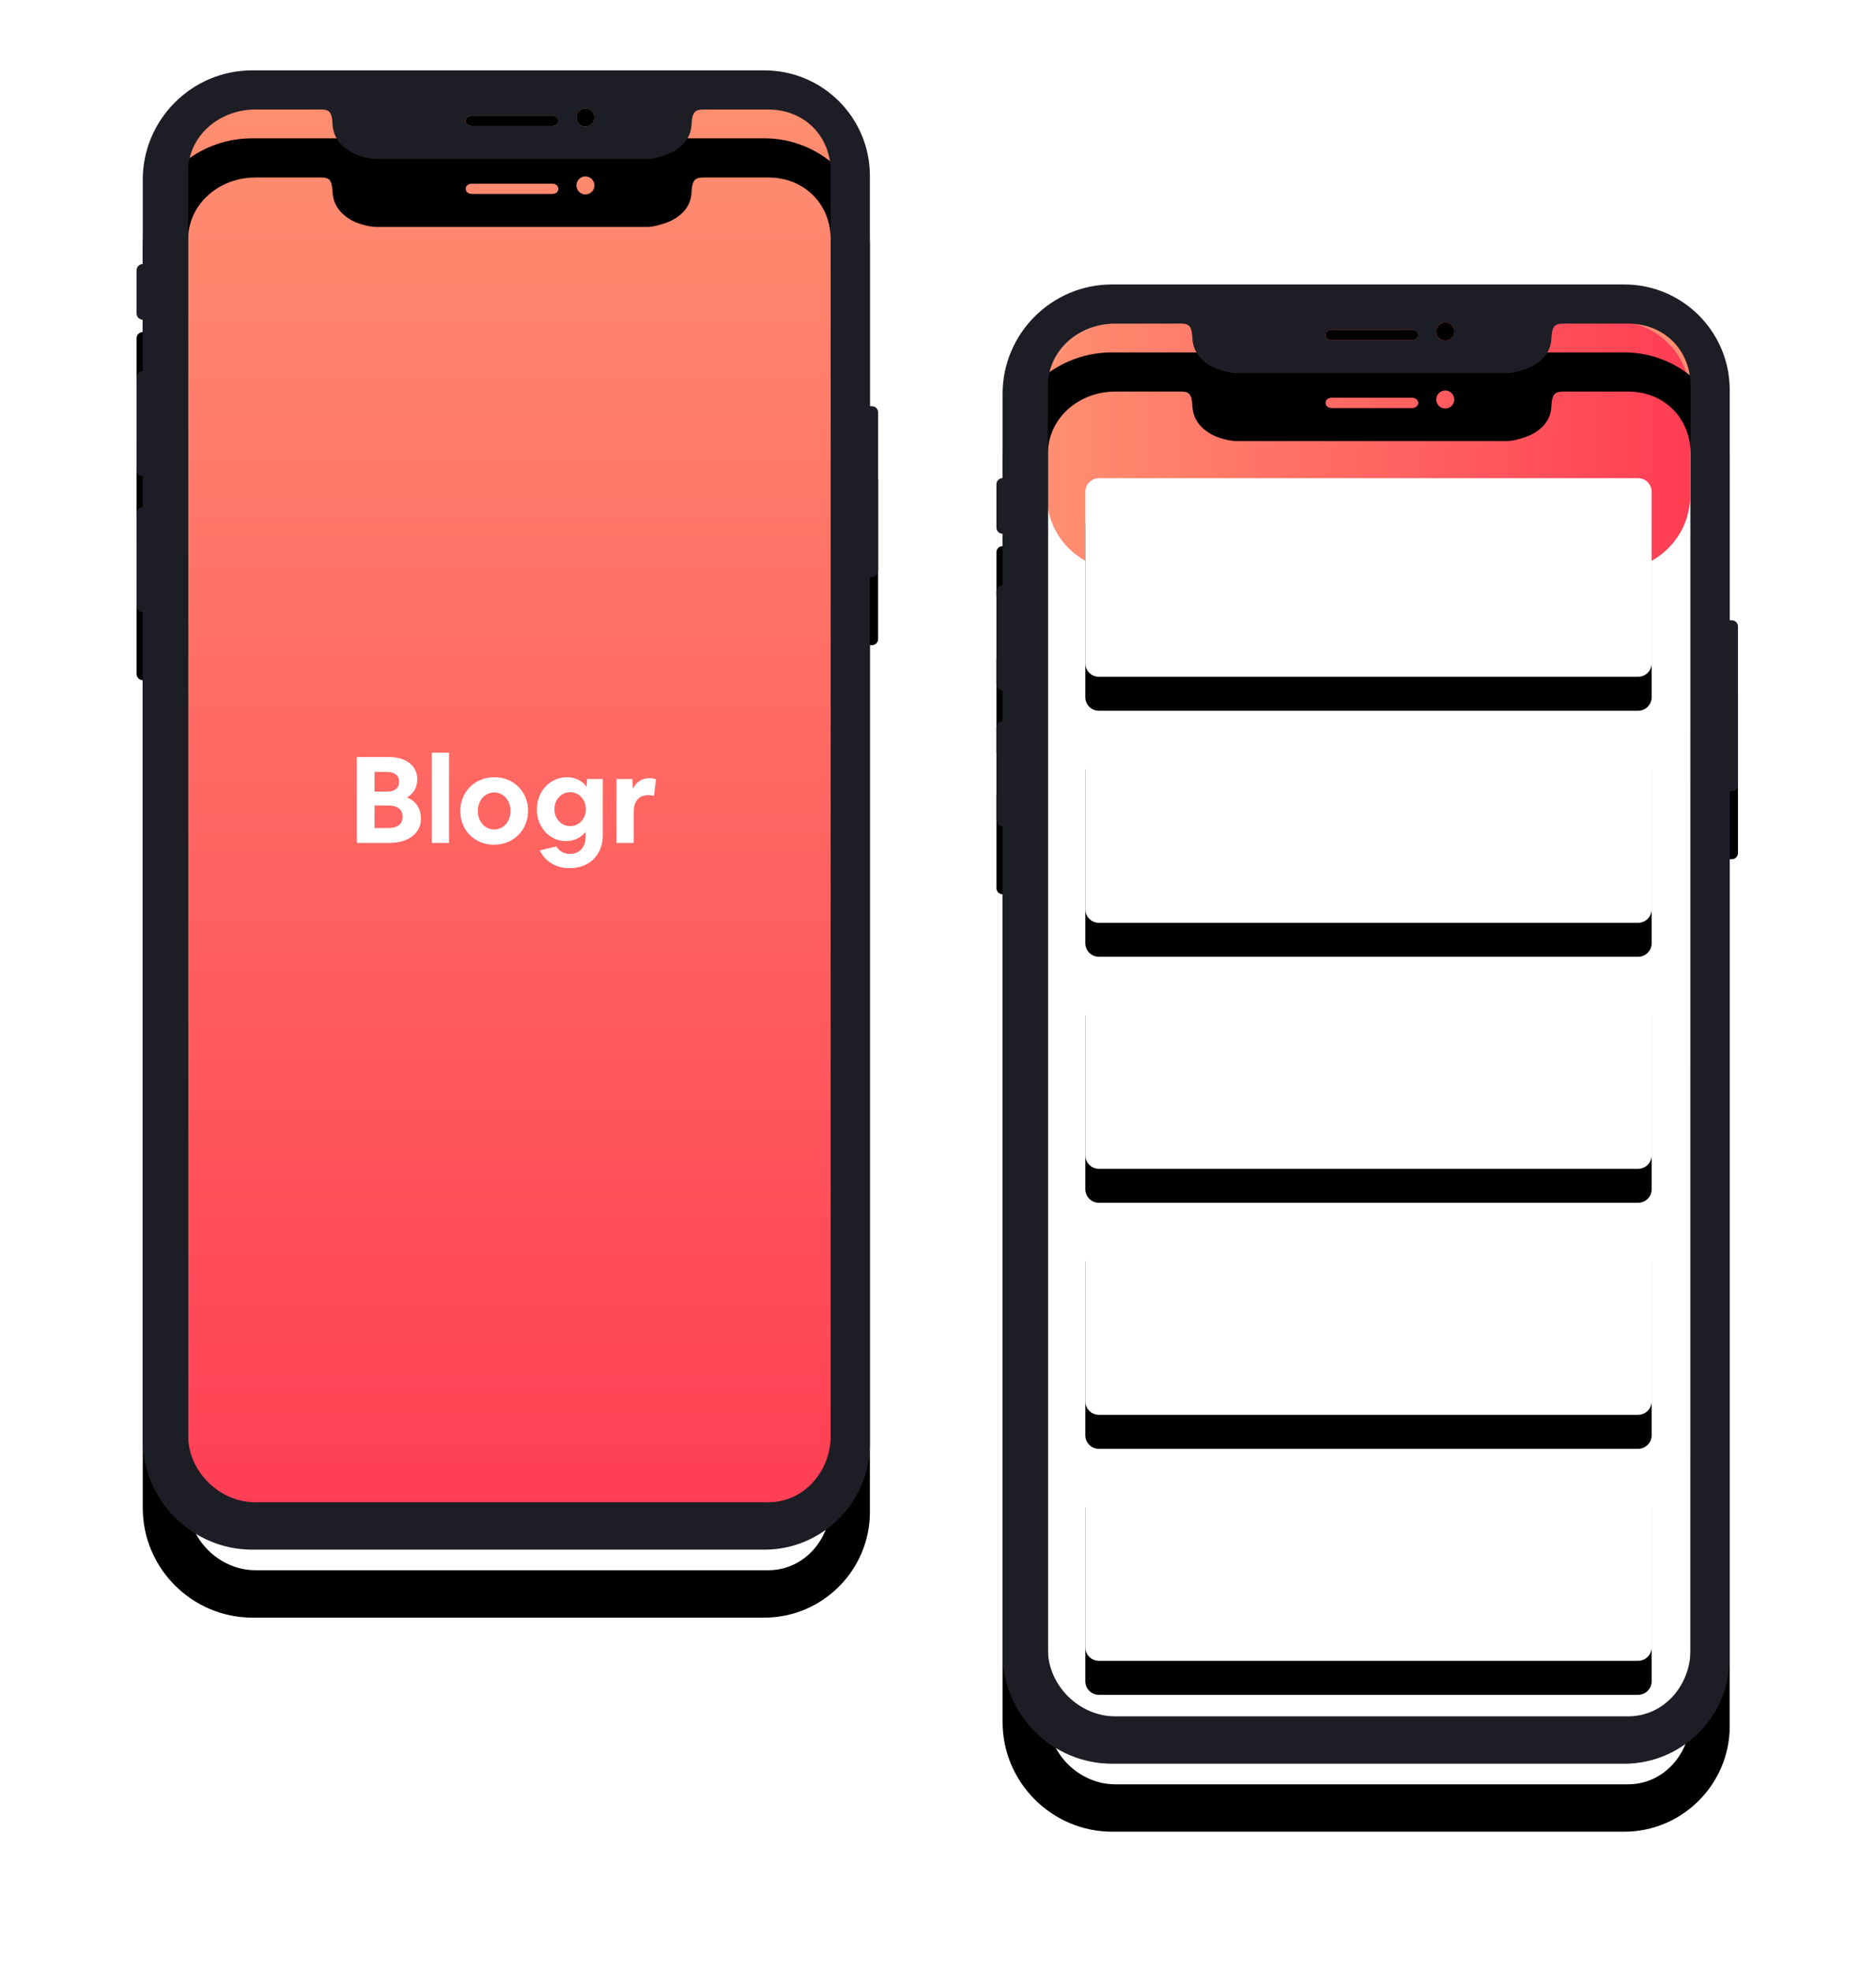 <svg width="552" height="580" viewBox="0 0 552 580" fill="none" xmlns="http://www.w3.org/2000/svg">
<path d="M230 25.5H70C57.85 25.5 48 35.35 48 47.5V426.5C48 438.65 57.85 448.5 70 448.5H230C242.15 448.5 252 438.65 252 426.5V47.5C252 35.35 242.15 25.5 230 25.5Z" fill="url(#paint0_linear_5_91)"/>
<path d="M105 248.06V222.782H114.316C116.05 222.782 117.548 223.049 118.812 223.582C120.076 224.117 121.051 224.876 121.737 225.862C122.423 226.846 122.767 228.003 122.767 229.332C122.767 230.542 122.501 231.605 121.972 232.519C121.442 233.433 120.666 234.179 119.732 234.673C121.032 235.171 122.044 235.96 122.766 237.04C123.488 238.12 123.849 239.396 123.849 240.868C123.849 242.339 123.464 243.608 122.694 244.677C121.924 245.745 120.84 246.576 119.444 247.169C118.048 247.762 116.399 248.059 114.497 248.059L105 248.06ZM110.2 227.16V232.964H113.739C114.919 232.964 115.827 232.721 116.465 232.234C117.103 231.747 117.422 231.029 117.422 230.08C117.422 229.13 117.102 228.407 116.465 227.908C115.827 227.41 114.918 227.161 113.739 227.161H110.199L110.2 227.16ZM110.2 243.68H114.244C115.592 243.68 116.634 243.395 117.368 242.826C118.102 242.256 118.469 241.437 118.469 240.369C118.469 239.301 118.102 238.482 117.368 237.913C116.633 237.343 115.592 237.058 114.244 237.058H110.2V243.68ZM127.063 248.06V221.5H132.119V248.06H127.063ZM145.335 248.593C143.915 248.593 142.603 248.344 141.399 247.846C140.224 247.367 139.156 246.659 138.257 245.763C137.36 244.863 136.654 243.791 136.181 242.612C135.687 241.402 135.441 240.084 135.441 238.66C135.441 237.236 135.693 235.925 136.199 234.726C136.691 233.548 137.408 232.478 138.311 231.576C139.219 230.67 140.3 229.956 141.489 229.475C142.705 228.976 144.035 228.727 145.479 228.727C146.899 228.727 148.212 228.977 149.415 229.475C150.59 229.954 151.658 230.662 152.557 231.558C153.451 232.453 154.157 233.519 154.633 234.691C155.127 235.889 155.373 237.201 155.373 238.625C155.373 240.049 155.121 241.366 154.615 242.576C154.127 243.761 153.409 244.838 152.503 245.745C151.595 246.65 150.514 247.364 149.325 247.845C148.109 248.344 146.779 248.593 145.335 248.593ZM145.407 244.107C146.322 244.107 147.14 243.87 147.863 243.395C148.585 242.921 149.156 242.274 149.578 241.455C149.999 240.636 150.21 239.705 150.21 238.66C150.21 237.616 149.999 236.684 149.578 235.865C149.156 235.047 148.585 234.4 147.863 233.925C147.14 233.45 146.322 233.213 145.407 233.213C144.492 233.213 143.674 233.45 142.952 233.925C142.229 234.4 141.658 235.047 141.236 235.865C140.816 236.685 140.604 237.615 140.604 238.66C140.604 239.705 140.815 240.636 141.236 241.455C141.658 242.274 142.229 242.921 142.952 243.395C143.674 243.87 144.492 244.107 145.407 244.107ZM166.531 247.525C165.368 247.533 164.216 247.291 163.155 246.813C162.121 246.348 161.193 245.675 160.429 244.837C159.646 243.975 159.034 242.972 158.623 241.882C158.19 240.755 157.973 239.538 157.973 238.233C157.973 236.88 158.196 235.628 158.641 234.477C159.064 233.361 159.702 232.339 160.519 231.469C161.317 230.62 162.274 229.937 163.336 229.457C164.406 228.971 165.568 228.727 166.82 228.727C168.048 228.727 169.155 228.971 170.142 229.457C171.128 229.942 171.973 230.671 172.598 231.575L172.706 229.261H177.364V245.816C177.364 247.264 177.13 248.581 176.66 249.768C176.215 250.918 175.532 251.962 174.656 252.83C173.774 253.694 172.723 254.367 171.569 254.806C170.377 255.269 169.059 255.5 167.615 255.5C166.195 255.5 164.918 255.28 163.787 254.841C162.692 254.425 161.687 253.802 160.826 253.008C159.99 252.234 159.315 251.302 158.84 250.266L163.679 249.092C164.095 249.764 164.672 250.32 165.358 250.712C166.044 251.103 166.82 251.299 167.687 251.299C168.626 251.299 169.438 251.091 170.124 250.676C170.813 250.257 171.37 249.652 171.731 248.931C172.116 248.184 172.309 247.311 172.309 246.315V244.784C171.655 245.641 170.807 246.33 169.835 246.795C168.836 247.282 167.735 247.525 166.531 247.525ZM167.759 243.11C168.649 243.11 169.439 242.89 170.124 242.452C170.814 242.008 171.38 241.396 171.767 240.672C172.177 239.924 172.381 239.076 172.381 238.126C172.381 237.176 172.177 236.328 171.767 235.581C171.38 234.857 170.814 234.245 170.124 233.801C169.438 233.361 168.65 233.141 167.759 233.141C166.869 233.141 166.08 233.361 165.394 233.801C164.704 234.245 164.138 234.857 163.751 235.581C163.341 236.328 163.137 237.177 163.137 238.126C163.137 239.076 163.342 239.924 163.751 240.672C164.161 241.419 164.708 242.012 165.394 242.452C166.08 242.891 166.868 243.11 167.759 243.11ZM181.409 248.06V229.26H186.067L186.247 232.108C186.729 231.112 187.379 230.346 188.197 229.812C189.016 229.278 189.979 229.011 191.087 229.011C191.423 229.011 191.76 229.041 192.097 229.1C192.434 229.16 192.735 229.237 193 229.331L192.458 234.245C192.195 234.15 191.923 234.085 191.646 234.049C191.364 234.013 191.081 233.995 190.797 233.995C189.401 233.995 188.33 234.417 187.584 235.259C186.837 236.102 186.464 237.294 186.464 238.837V248.058H181.409V248.06Z" fill="white"/>
<g filter="url(#filter0_d_5_91)">
<path d="M244.442 422.394C244.442 432.981 236.627 442.102 226.044 442.102H75.126C64.542 442.102 55.34 432.981 55.34 422.394V50.559C55.34 39.972 64.542 32.232 75.126 32.232H92.573C96.262 32.232 97.624 31.81 97.848 36.487C97.964 38.917 98.855 40.805 100.283 42.368C101.709 43.902 103.673 45.162 105.929 45.869C107.46 46.349 109.165 46.783 110.79 46.783H190.541C192.167 46.783 193.871 46.249 195.402 45.77C197.66 45.063 199.622 43.883 201.049 42.378C202.477 40.843 203.368 39.034 203.483 36.605C203.706 31.929 205.07 32.232 208.759 32.232H226.044C236.627 32.232 244.442 39.972 244.442 50.559V422.394ZM138.847 34.05H162.484C163.488 34.05 164.303 34.672 164.303 35.565C164.303 36.458 163.488 37.081 162.484 37.081H138.847C137.842 37.081 137.029 36.458 137.029 35.565C137.029 34.672 137.842 34.05 138.847 34.05ZM174.91 34.572C174.91 35.276 174.63 35.95 174.133 36.448C173.635 36.946 172.961 37.225 172.257 37.225C171.553 37.225 170.879 36.946 170.381 36.448C169.884 35.95 169.604 35.276 169.604 34.572C169.604 33.868 169.884 33.194 170.381 32.696C170.879 32.199 171.553 31.919 172.257 31.919C172.961 31.919 173.635 32.199 174.133 32.696C174.63 33.194 174.91 33.868 174.91 34.572ZM255.958 119.54V51.754C255.958 34.61 242.065 20.712 224.926 20.712H74.148C56.471 20.712 42.006 35.182 42.006 52.867V77.706C41.524 77.706 41.061 77.897 40.72 78.239C40.379 78.579 40.187 79.042 40.187 79.524V92.257C40.187 92.74 40.379 93.202 40.72 93.544C41.061 93.885 41.523 94.077 42.006 94.077V109.234C41.523 109.234 41.061 109.426 40.72 109.767C40.379 110.109 40.187 110.572 40.187 111.054V138.338C40.188 138.82 40.379 139.282 40.72 139.623C41.062 139.964 41.524 140.156 42.006 140.156V149.251C41.524 149.251 41.062 149.443 40.72 149.784C40.379 150.125 40.188 150.587 40.187 151.069V178.354C40.187 178.837 40.379 179.299 40.72 179.641C41.061 179.982 41.523 180.174 42.006 180.174V423.79C42.006 441.53 56.515 456.047 74.249 456.047H224.926C241.993 456.047 255.958 442.077 255.958 425.004V169.864H256.563C256.802 169.864 257.039 169.817 257.259 169.726C257.48 169.635 257.681 169.501 257.85 169.332C258.019 169.163 258.153 168.962 258.244 168.741C258.336 168.521 258.383 168.284 258.383 168.045V121.36C258.383 120.355 257.569 119.54 256.563 119.54H255.958Z" fill="black"/>
</g>
<path d="M244.442 422.394C244.442 432.981 236.627 442.102 226.044 442.102H75.126C64.542 442.102 55.34 432.981 55.34 422.394V50.559C55.34 39.972 64.542 32.232 75.126 32.232H92.573C96.262 32.232 97.624 31.81 97.848 36.487C97.964 38.917 98.855 40.805 100.283 42.368C101.709 43.902 103.673 45.162 105.929 45.869C107.46 46.349 109.165 46.783 110.79 46.783H190.541C192.167 46.783 193.871 46.249 195.402 45.77C197.66 45.063 199.622 43.883 201.049 42.378C202.477 40.843 203.368 39.034 203.483 36.605C203.706 31.929 205.07 32.232 208.759 32.232H226.044C236.627 32.232 244.442 39.972 244.442 50.559V422.394ZM138.847 34.05H162.484C163.488 34.05 164.303 34.672 164.303 35.565C164.303 36.458 163.488 37.081 162.484 37.081H138.847C137.842 37.081 137.029 36.458 137.029 35.565C137.029 34.672 137.842 34.05 138.847 34.05ZM174.91 34.572C174.91 35.276 174.63 35.95 174.133 36.448C173.635 36.946 172.961 37.225 172.257 37.225C171.553 37.225 170.879 36.946 170.381 36.448C169.884 35.95 169.604 35.276 169.604 34.572C169.604 33.868 169.884 33.194 170.381 32.696C170.879 32.199 171.553 31.919 172.257 31.919C172.961 31.919 173.635 32.199 174.133 32.696C174.63 33.194 174.91 33.868 174.91 34.572ZM255.958 119.54V51.754C255.958 34.61 242.065 20.712 224.926 20.712H74.148C56.471 20.712 42.006 35.182 42.006 52.867V77.706C41.524 77.706 41.061 77.897 40.72 78.239C40.379 78.579 40.187 79.042 40.187 79.524V92.257C40.187 92.74 40.379 93.202 40.72 93.544C41.061 93.885 41.523 94.077 42.006 94.077V109.234C41.523 109.234 41.061 109.426 40.72 109.767C40.379 110.109 40.187 110.572 40.187 111.054V138.338C40.188 138.82 40.379 139.282 40.72 139.623C41.062 139.964 41.524 140.156 42.006 140.156V149.251C41.524 149.251 41.062 149.443 40.72 149.784C40.379 150.125 40.188 150.587 40.187 151.069V178.354C40.187 178.837 40.379 179.299 40.72 179.641C41.061 179.982 41.523 180.174 42.006 180.174V423.79C42.006 441.53 56.515 456.047 74.249 456.047H224.926C241.993 456.047 255.958 442.077 255.958 425.004V169.864H256.563C256.802 169.864 257.039 169.817 257.259 169.726C257.48 169.635 257.681 169.501 257.85 169.332C258.019 169.163 258.153 168.962 258.244 168.741C258.336 168.521 258.383 168.284 258.383 168.045V121.36C258.383 120.355 257.569 119.54 256.563 119.54H255.958Z" fill="#1D1D25"/>
<path fill-rule="evenodd" clip-rule="evenodd" d="M162.484 34.05H138.847C137.842 34.05 137.028 34.674 137.028 35.567C137.028 36.459 137.842 37.082 138.848 37.082H162.484C163.489 37.082 164.304 36.459 164.304 35.567C164.304 34.674 163.489 34.05 162.484 34.05ZM172.258 31.92C171.554 31.92 170.88 32.2 170.382 32.698C169.885 33.196 169.606 33.87 169.606 34.574C169.606 35.278 169.886 35.952 170.384 36.45C170.882 36.947 171.556 37.226 172.26 37.226C172.964 37.226 173.638 36.946 174.136 36.448C174.633 35.951 174.912 35.276 174.912 34.572C174.912 33.868 174.632 33.194 174.134 32.696C173.637 32.199 172.962 31.92 172.258 31.92Z" fill="black"/>
<path d="M483 88.5H323C310.85 88.5 301 98.35 301 110.5V489.5C301 501.65 310.85 511.5 323 511.5H483C495.15 511.5 505 501.65 505 489.5V110.5C505 98.35 495.15 88.5 483 88.5Z" fill="url(#paint1_linear_5_91)"/>
<path d="M475.335 94.5H330C317.85 94.5 308 104.35 308 116.5V486.821C308 498.971 317.85 508.821 330 508.821H475.335C487.485 508.821 497.335 498.971 497.335 486.821V116.5C497.335 104.35 487.485 94.5 475.335 94.5Z" fill="white"/>
<path d="M475.335 94.5H330C317.85 94.5 308 104.35 308 116.5V145.769C308 157.919 317.85 167.769 330 167.769H475.335C487.485 167.769 497.335 157.919 497.335 145.769V116.5C497.335 104.35 487.485 94.5 475.335 94.5Z" fill="url(#paint2_linear_5_91)"/>
<g filter="url(#filter1_d_5_91)">
<path d="M481.992 140.73H323.343C321.134 140.73 319.343 142.521 319.343 144.73V195.171C319.343 197.38 321.134 199.171 323.343 199.171H481.992C484.201 199.171 485.992 197.38 485.992 195.171V144.73C485.992 142.521 484.201 140.73 481.992 140.73Z" fill="black"/>
</g>
<path d="M481.992 140.73H323.343C321.134 140.73 319.343 142.521 319.343 144.73V195.171C319.343 197.38 321.134 199.171 323.343 199.171H481.992C484.201 199.171 485.992 197.38 485.992 195.171V144.73C485.992 142.521 484.201 140.73 481.992 140.73Z" fill="white"/>
<g filter="url(#filter2_d_5_91)">
<path d="M481.992 213.127H323.343C321.134 213.127 319.343 214.918 319.343 217.127V267.568C319.343 269.777 321.134 271.568 323.343 271.568H481.992C484.201 271.568 485.992 269.777 485.992 267.568V217.127C485.992 214.918 484.201 213.127 481.992 213.127Z" fill="black"/>
</g>
<path d="M481.992 213.127H323.343C321.134 213.127 319.343 214.918 319.343 217.127V267.568C319.343 269.777 321.134 271.568 323.343 271.568H481.992C484.201 271.568 485.992 269.777 485.992 267.568V217.127C485.992 214.918 484.201 213.127 481.992 213.127Z" fill="white"/>
<g filter="url(#filter3_d_5_91)">
<path d="M481.992 285.524H323.343C321.134 285.524 319.343 287.315 319.343 289.524V339.965C319.343 342.174 321.134 343.965 323.343 343.965H481.992C484.201 343.965 485.992 342.174 485.992 339.965V289.524C485.992 287.315 484.201 285.524 481.992 285.524Z" fill="black"/>
</g>
<path d="M481.992 285.524H323.343C321.134 285.524 319.343 287.315 319.343 289.524V339.965C319.343 342.174 321.134 343.965 323.343 343.965H481.992C484.201 343.965 485.992 342.174 485.992 339.965V289.524C485.992 287.315 484.201 285.524 481.992 285.524Z" fill="white"/>
<g filter="url(#filter4_d_5_91)">
<path d="M481.992 357.922H323.343C321.134 357.922 319.343 359.713 319.343 361.922V412.363C319.343 414.572 321.134 416.363 323.343 416.363H481.992C484.201 416.363 485.992 414.572 485.992 412.363V361.922C485.992 359.713 484.201 357.922 481.992 357.922Z" fill="black"/>
</g>
<path d="M481.992 357.922H323.343C321.134 357.922 319.343 359.713 319.343 361.922V412.363C319.343 414.572 321.134 416.363 323.343 416.363H481.992C484.201 416.363 485.992 414.572 485.992 412.363V361.922C485.992 359.713 484.201 357.922 481.992 357.922Z" fill="white"/>
<g filter="url(#filter5_d_5_91)">
<path d="M481.992 430.319H323.343C321.134 430.319 319.343 432.11 319.343 434.319V484.76C319.343 486.969 321.134 488.76 323.343 488.76H481.992C484.201 488.76 485.992 486.969 485.992 484.76V434.319C485.992 432.11 484.201 430.319 481.992 430.319Z" fill="black"/>
</g>
<path d="M481.992 430.319H323.343C321.134 430.319 319.343 432.11 319.343 434.319V484.76C319.343 486.969 321.134 488.76 323.343 488.76H481.992C484.201 488.76 485.992 486.969 485.992 484.76V434.319C485.992 432.11 484.201 430.319 481.992 430.319Z" fill="white"/>
<path d="M358 311.06V285.782H367.316C369.05 285.782 370.548 286.049 371.812 286.582C373.076 287.117 374.051 287.876 374.737 288.862C375.423 289.846 375.767 291.003 375.767 292.332C375.767 293.542 375.501 294.605 374.972 295.519C374.442 296.433 373.666 297.179 372.732 297.673C374.032 298.171 375.044 298.96 375.766 300.04C376.488 301.12 376.849 302.396 376.849 303.868C376.849 305.339 376.464 306.608 375.694 307.677C374.924 308.745 373.84 309.576 372.444 310.169C371.048 310.762 369.399 311.059 367.497 311.059L358 311.06ZM363.2 290.16V295.964H366.739C367.919 295.964 368.827 295.721 369.465 295.234C370.103 294.747 370.422 294.029 370.422 293.08C370.422 292.13 370.102 291.407 369.465 290.908C368.827 290.41 367.918 290.161 366.739 290.161H363.199L363.2 290.16ZM363.2 306.68H367.244C368.592 306.68 369.634 306.395 370.368 305.826C371.102 305.256 371.469 304.437 371.469 303.369C371.469 302.301 371.102 301.482 370.368 300.913C369.633 300.343 368.592 300.058 367.244 300.058H363.2V306.68ZM380.063 311.06V284.5H385.119V311.06H380.063ZM398.335 311.593C396.915 311.593 395.603 311.344 394.399 310.846C393.224 310.367 392.156 309.659 391.257 308.763C390.36 307.863 389.654 306.791 389.181 305.612C388.687 304.402 388.441 303.084 388.441 301.66C388.441 300.236 388.693 298.925 389.199 297.726C389.691 296.548 390.408 295.478 391.311 294.576C392.219 293.67 393.3 292.956 394.489 292.475C395.705 291.976 397.035 291.727 398.479 291.727C399.899 291.727 401.212 291.977 402.415 292.475C403.59 292.954 404.658 293.662 405.557 294.558C406.451 295.453 407.157 296.519 407.633 297.691C408.127 298.889 408.373 300.201 408.373 301.625C408.373 303.049 408.121 304.366 407.615 305.576C407.127 306.761 406.409 307.838 405.503 308.745C404.595 309.65 403.514 310.364 402.325 310.845C401.109 311.344 399.779 311.593 398.335 311.593ZM398.407 307.107C399.322 307.107 400.14 306.87 400.863 306.395C401.585 305.921 402.156 305.274 402.578 304.455C402.999 303.636 403.21 302.705 403.21 301.66C403.21 300.616 402.999 299.684 402.578 298.865C402.156 298.047 401.585 297.4 400.863 296.925C400.14 296.45 399.322 296.213 398.407 296.213C397.492 296.213 396.674 296.45 395.952 296.925C395.229 297.4 394.658 298.047 394.236 298.865C393.816 299.685 393.604 300.615 393.604 301.66C393.604 302.705 393.815 303.636 394.236 304.455C394.658 305.274 395.229 305.921 395.952 306.395C396.674 306.87 397.492 307.107 398.407 307.107ZM419.531 310.525C418.368 310.533 417.216 310.291 416.155 309.813C415.121 309.348 414.193 308.675 413.429 307.837C412.646 306.975 412.034 305.972 411.623 304.882C411.19 303.755 410.973 302.538 410.973 301.233C410.973 299.88 411.196 298.628 411.641 297.477C412.064 296.361 412.702 295.339 413.519 294.469C414.317 293.62 415.274 292.937 416.336 292.457C417.406 291.971 418.568 291.727 419.82 291.727C421.048 291.727 422.155 291.971 423.142 292.457C424.128 292.942 424.973 293.671 425.598 294.575L425.706 292.261H430.364V308.816C430.364 310.264 430.13 311.581 429.66 312.768C429.215 313.918 428.532 314.962 427.656 315.83C426.774 316.694 425.723 317.367 424.569 317.806C423.377 318.269 422.059 318.5 420.615 318.5C419.195 318.5 417.918 318.28 416.787 317.841C415.692 317.425 414.687 316.802 413.826 316.008C412.99 315.234 412.315 314.302 411.84 313.266L416.679 312.092C417.095 312.764 417.672 313.32 418.358 313.712C419.044 314.103 419.82 314.299 420.687 314.299C421.626 314.299 422.438 314.091 423.124 313.676C423.813 313.257 424.37 312.652 424.731 311.931C425.116 311.184 425.309 310.311 425.309 309.315V307.784C424.655 308.641 423.807 309.33 422.835 309.795C421.836 310.282 420.735 310.525 419.531 310.525ZM420.759 306.11C421.649 306.11 422.439 305.89 423.124 305.452C423.814 305.008 424.38 304.396 424.767 303.672C425.177 302.924 425.381 302.076 425.381 301.126C425.381 300.176 425.177 299.328 424.767 298.581C424.38 297.857 423.814 297.245 423.124 296.801C422.438 296.361 421.65 296.141 420.759 296.141C419.869 296.141 419.08 296.361 418.394 296.801C417.704 297.245 417.138 297.857 416.751 298.581C416.341 299.328 416.137 300.177 416.137 301.126C416.137 302.076 416.342 302.924 416.751 303.672C417.161 304.419 417.708 305.012 418.394 305.452C419.08 305.891 419.868 306.11 420.759 306.11ZM434.409 311.06V292.26H439.067L439.247 295.108C439.729 294.112 440.379 293.346 441.197 292.812C442.016 292.278 442.979 292.011 444.087 292.011C444.423 292.011 444.76 292.041 445.097 292.1C445.434 292.16 445.735 292.237 446 292.331L445.458 297.245C445.195 297.15 444.923 297.085 444.646 297.049C444.364 297.013 444.081 296.995 443.797 296.995C442.401 296.995 441.33 297.417 440.584 298.259C439.837 299.102 439.464 300.294 439.464 301.837V311.058H434.409V311.06Z" fill="white"/>
<g filter="url(#filter6_d_5_91)">
<path d="M497.442 485.394C497.442 495.981 489.627 505.102 479.044 505.102H328.126C317.542 505.102 308.34 495.981 308.34 485.394V113.559C308.34 102.972 317.542 95.232 328.126 95.232H345.573C349.262 95.232 350.624 94.81 350.848 99.487C350.964 101.917 351.855 103.805 353.283 105.368C354.709 106.902 356.673 108.162 358.929 108.869C360.46 109.349 362.165 109.783 363.79 109.783H443.541C445.167 109.783 446.871 109.249 448.402 108.77C450.66 108.063 452.622 106.883 454.049 105.378C455.477 103.843 456.368 102.034 456.483 99.605C456.706 94.929 458.07 95.232 461.759 95.232H479.044C489.627 95.232 497.442 102.972 497.442 113.559V485.394ZM391.847 97.05H415.484C416.488 97.05 417.303 97.672 417.303 98.565C417.303 99.458 416.488 100.081 415.484 100.081H391.847C390.842 100.081 390.029 99.458 390.029 98.565C390.029 97.672 390.842 97.05 391.847 97.05ZM427.91 97.572C427.91 98.276 427.63 98.951 427.133 99.448C426.635 99.945 425.961 100.225 425.257 100.225C424.553 100.225 423.879 99.945 423.381 99.448C422.884 98.951 422.604 98.276 422.604 97.572C422.604 96.868 422.884 96.194 423.381 95.696C423.879 95.198 424.553 94.919 425.257 94.919C425.961 94.919 426.635 95.198 427.133 95.696C427.63 96.194 427.91 96.868 427.91 97.572ZM508.958 182.54V114.754C508.958 97.61 495.065 83.712 477.926 83.712H327.148C309.471 83.712 295.006 98.182 295.006 115.867V140.706C294.524 140.706 294.061 140.898 293.72 141.238C293.379 141.579 293.187 142.042 293.187 142.524V155.257C293.187 155.74 293.379 156.202 293.72 156.544C294.061 156.885 294.523 157.077 295.006 157.077V172.234C294.523 172.234 294.061 172.426 293.72 172.767C293.379 173.109 293.187 173.572 293.187 174.054V201.338C293.188 201.82 293.379 202.282 293.72 202.623C294.061 202.964 294.524 203.156 295.006 203.156V212.251C294.524 212.251 294.061 212.443 293.72 212.784C293.379 213.125 293.188 213.587 293.187 214.069V241.354C293.187 241.837 293.379 242.299 293.72 242.641C294.061 242.982 294.523 243.174 295.006 243.174V486.79C295.006 504.53 309.515 519.047 327.249 519.047H477.926C494.993 519.047 508.958 505.077 508.958 488.004V232.864H509.563C509.802 232.864 510.039 232.817 510.259 232.726C510.48 232.635 510.681 232.501 510.85 232.332C511.019 232.163 511.153 231.962 511.244 231.741C511.336 231.521 511.383 231.284 511.383 231.045V184.36C511.383 183.355 510.569 182.54 509.563 182.54H508.958Z" fill="black"/>
</g>
<path d="M497.442 485.394C497.442 495.981 489.627 505.102 479.044 505.102H328.126C317.542 505.102 308.34 495.981 308.34 485.394V113.559C308.34 102.972 317.542 95.232 328.126 95.232H345.573C349.262 95.232 350.624 94.81 350.848 99.487C350.964 101.917 351.855 103.805 353.283 105.368C354.709 106.902 356.673 108.162 358.929 108.869C360.46 109.349 362.165 109.783 363.79 109.783H443.541C445.167 109.783 446.871 109.249 448.402 108.77C450.66 108.063 452.622 106.883 454.049 105.378C455.477 103.843 456.368 102.034 456.483 99.605C456.706 94.929 458.07 95.232 461.759 95.232H479.044C489.627 95.232 497.442 102.972 497.442 113.559V485.394ZM391.847 97.05H415.484C416.488 97.05 417.303 97.672 417.303 98.565C417.303 99.458 416.488 100.081 415.484 100.081H391.847C390.842 100.081 390.029 99.458 390.029 98.565C390.029 97.672 390.842 97.05 391.847 97.05ZM427.91 97.572C427.91 98.276 427.63 98.951 427.133 99.448C426.635 99.945 425.961 100.225 425.257 100.225C424.553 100.225 423.879 99.945 423.381 99.448C422.884 98.951 422.604 98.276 422.604 97.572C422.604 96.868 422.884 96.194 423.381 95.696C423.879 95.198 424.553 94.919 425.257 94.919C425.961 94.919 426.635 95.198 427.133 95.696C427.63 96.194 427.91 96.868 427.91 97.572ZM508.958 182.54V114.754C508.958 97.61 495.065 83.712 477.926 83.712H327.148C309.471 83.712 295.006 98.182 295.006 115.867V140.706C294.524 140.706 294.061 140.898 293.72 141.238C293.379 141.579 293.187 142.042 293.187 142.524V155.257C293.187 155.74 293.379 156.202 293.72 156.544C294.061 156.885 294.523 157.077 295.006 157.077V172.234C294.523 172.234 294.061 172.426 293.72 172.767C293.379 173.109 293.187 173.572 293.187 174.054V201.338C293.188 201.82 293.379 202.282 293.72 202.623C294.061 202.964 294.524 203.156 295.006 203.156V212.251C294.524 212.251 294.061 212.443 293.72 212.784C293.379 213.125 293.188 213.587 293.187 214.069V241.354C293.187 241.837 293.379 242.299 293.72 242.641C294.061 242.982 294.523 243.174 295.006 243.174V486.79C295.006 504.53 309.515 519.047 327.249 519.047H477.926C494.993 519.047 508.958 505.077 508.958 488.004V232.864H509.563C509.802 232.864 510.039 232.817 510.259 232.726C510.48 232.635 510.681 232.501 510.85 232.332C511.019 232.163 511.153 231.962 511.244 231.741C511.336 231.521 511.383 231.284 511.383 231.045V184.36C511.383 183.355 510.569 182.54 509.563 182.54H508.958Z" fill="#1D1D25"/>
<path fill-rule="evenodd" clip-rule="evenodd" d="M415.484 97.05H391.847C390.842 97.05 390.028 97.674 390.028 98.567C390.028 99.459 390.842 100.082 391.848 100.082H415.484C416.489 100.082 417.304 99.459 417.304 98.567C417.304 97.674 416.489 97.05 415.484 97.05ZM425.258 94.92C424.554 94.92 423.88 95.2 423.382 95.698C422.885 96.195 422.606 96.87 422.606 97.574C422.606 98.278 422.886 98.952 423.384 99.45C423.882 99.947 424.556 100.226 425.26 100.226C425.964 100.226 426.638 99.946 427.136 99.448C427.633 98.951 427.912 98.276 427.912 97.572C427.912 96.868 427.632 96.194 427.134 95.696C426.637 95.199 425.962 94.92 425.258 94.92Z" fill="black"/>
<defs>
<filter id="filter0_d_5_91" x="0.187" y="0.712" width="298.196" height="515.335" filterUnits="userSpaceOnUse" color-interpolation-filters="sRGB">
<feFlood flood-opacity="0" result="BackgroundImageFix"/>
<feColorMatrix in="SourceAlpha" type="matrix" values="0 0 0 0 0 0 0 0 0 0 0 0 0 0 0 0 0 0 127 0" result="hardAlpha"/>
<feOffset dy="20"/>
<feGaussianBlur stdDeviation="20"/>
<feColorMatrix type="matrix" values="0 0 0 0 0.422 0 0 0 0 0.554 0 0 0 0 0.894 0 0 0 0.243 0"/>
<feBlend mode="normal" in2="BackgroundImageFix" result="effect1_dropShadow_5_91"/>
<feBlend mode="normal" in="SourceGraphic" in2="effect1_dropShadow_5_91" result="shape"/>
</filter>
<filter id="filter1_d_5_91" x="299.343" y="130.73" width="206.649" height="98.441" filterUnits="userSpaceOnUse" color-interpolation-filters="sRGB">
<feFlood flood-opacity="0" result="BackgroundImageFix"/>
<feColorMatrix in="SourceAlpha" type="matrix" values="0 0 0 0 0 0 0 0 0 0 0 0 0 0 0 0 0 0 127 0" result="hardAlpha"/>
<feOffset dy="10"/>
<feGaussianBlur stdDeviation="10"/>
<feColorMatrix type="matrix" values="0 0 0 0 0.422 0 0 0 0 0.554 0 0 0 0 0.894 0 0 0 0.243 0"/>
<feBlend mode="normal" in2="BackgroundImageFix" result="effect1_dropShadow_5_91"/>
<feBlend mode="normal" in="SourceGraphic" in2="effect1_dropShadow_5_91" result="shape"/>
</filter>
<filter id="filter2_d_5_91" x="299.343" y="203.127" width="206.649" height="98.441" filterUnits="userSpaceOnUse" color-interpolation-filters="sRGB">
<feFlood flood-opacity="0" result="BackgroundImageFix"/>
<feColorMatrix in="SourceAlpha" type="matrix" values="0 0 0 0 0 0 0 0 0 0 0 0 0 0 0 0 0 0 127 0" result="hardAlpha"/>
<feOffset dy="10"/>
<feGaussianBlur stdDeviation="10"/>
<feColorMatrix type="matrix" values="0 0 0 0 0.422 0 0 0 0 0.554 0 0 0 0 0.894 0 0 0 0.243 0"/>
<feBlend mode="normal" in2="BackgroundImageFix" result="effect1_dropShadow_5_91"/>
<feBlend mode="normal" in="SourceGraphic" in2="effect1_dropShadow_5_91" result="shape"/>
</filter>
<filter id="filter3_d_5_91" x="299.343" y="275.524" width="206.649" height="98.441" filterUnits="userSpaceOnUse" color-interpolation-filters="sRGB">
<feFlood flood-opacity="0" result="BackgroundImageFix"/>
<feColorMatrix in="SourceAlpha" type="matrix" values="0 0 0 0 0 0 0 0 0 0 0 0 0 0 0 0 0 0 127 0" result="hardAlpha"/>
<feOffset dy="10"/>
<feGaussianBlur stdDeviation="10"/>
<feColorMatrix type="matrix" values="0 0 0 0 0.422 0 0 0 0 0.554 0 0 0 0 0.894 0 0 0 0.243 0"/>
<feBlend mode="normal" in2="BackgroundImageFix" result="effect1_dropShadow_5_91"/>
<feBlend mode="normal" in="SourceGraphic" in2="effect1_dropShadow_5_91" result="shape"/>
</filter>
<filter id="filter4_d_5_91" x="299.343" y="347.922" width="206.649" height="98.441" filterUnits="userSpaceOnUse" color-interpolation-filters="sRGB">
<feFlood flood-opacity="0" result="BackgroundImageFix"/>
<feColorMatrix in="SourceAlpha" type="matrix" values="0 0 0 0 0 0 0 0 0 0 0 0 0 0 0 0 0 0 127 0" result="hardAlpha"/>
<feOffset dy="10"/>
<feGaussianBlur stdDeviation="10"/>
<feColorMatrix type="matrix" values="0 0 0 0 0.422 0 0 0 0 0.554 0 0 0 0 0.894 0 0 0 0.243 0"/>
<feBlend mode="normal" in2="BackgroundImageFix" result="effect1_dropShadow_5_91"/>
<feBlend mode="normal" in="SourceGraphic" in2="effect1_dropShadow_5_91" result="shape"/>
</filter>
<filter id="filter5_d_5_91" x="299.343" y="420.319" width="206.649" height="98.441" filterUnits="userSpaceOnUse" color-interpolation-filters="sRGB">
<feFlood flood-opacity="0" result="BackgroundImageFix"/>
<feColorMatrix in="SourceAlpha" type="matrix" values="0 0 0 0 0 0 0 0 0 0 0 0 0 0 0 0 0 0 127 0" result="hardAlpha"/>
<feOffset dy="10"/>
<feGaussianBlur stdDeviation="10"/>
<feColorMatrix type="matrix" values="0 0 0 0 0.422 0 0 0 0 0.554 0 0 0 0 0.894 0 0 0 0.243 0"/>
<feBlend mode="normal" in2="BackgroundImageFix" result="effect1_dropShadow_5_91"/>
<feBlend mode="normal" in="SourceGraphic" in2="effect1_dropShadow_5_91" result="shape"/>
</filter>
<filter id="filter6_d_5_91" x="253.187" y="63.712" width="298.196" height="515.335" filterUnits="userSpaceOnUse" color-interpolation-filters="sRGB">
<feFlood flood-opacity="0" result="BackgroundImageFix"/>
<feColorMatrix in="SourceAlpha" type="matrix" values="0 0 0 0 0 0 0 0 0 0 0 0 0 0 0 0 0 0 127 0" result="hardAlpha"/>
<feOffset dy="20"/>
<feGaussianBlur stdDeviation="20"/>
<feColorMatrix type="matrix" values="0 0 0 0 0.422 0 0 0 0 0.554 0 0 0 0 0.894 0 0 0 0.243 0"/>
<feBlend mode="normal" in2="BackgroundImageFix" result="effect1_dropShadow_5_91"/>
<feBlend mode="normal" in="SourceGraphic" in2="effect1_dropShadow_5_91" result="shape"/>
</filter>
<linearGradient id="paint0_linear_5_91" x1="150" y1="25.5" x2="150" y2="448.5" gradientUnits="userSpaceOnUse">
<stop stop-color="#FF8F70"/>
<stop offset="1" stop-color="#FF3D54"/>
</linearGradient>
<linearGradient id="paint1_linear_5_91" x1="403" y1="88.5" x2="403" y2="511.5" gradientUnits="userSpaceOnUse">
<stop stop-color="#FF8F70"/>
<stop offset="1" stop-color="#FF3D54"/>
</linearGradient>
<linearGradient id="paint2_linear_5_91" x1="308" y1="131" x2="497" y2="131" gradientUnits="userSpaceOnUse">
<stop stop-color="#FF8F70"/>
<stop offset="1" stop-color="#FF3D54"/>
</linearGradient>
</defs>
</svg>
